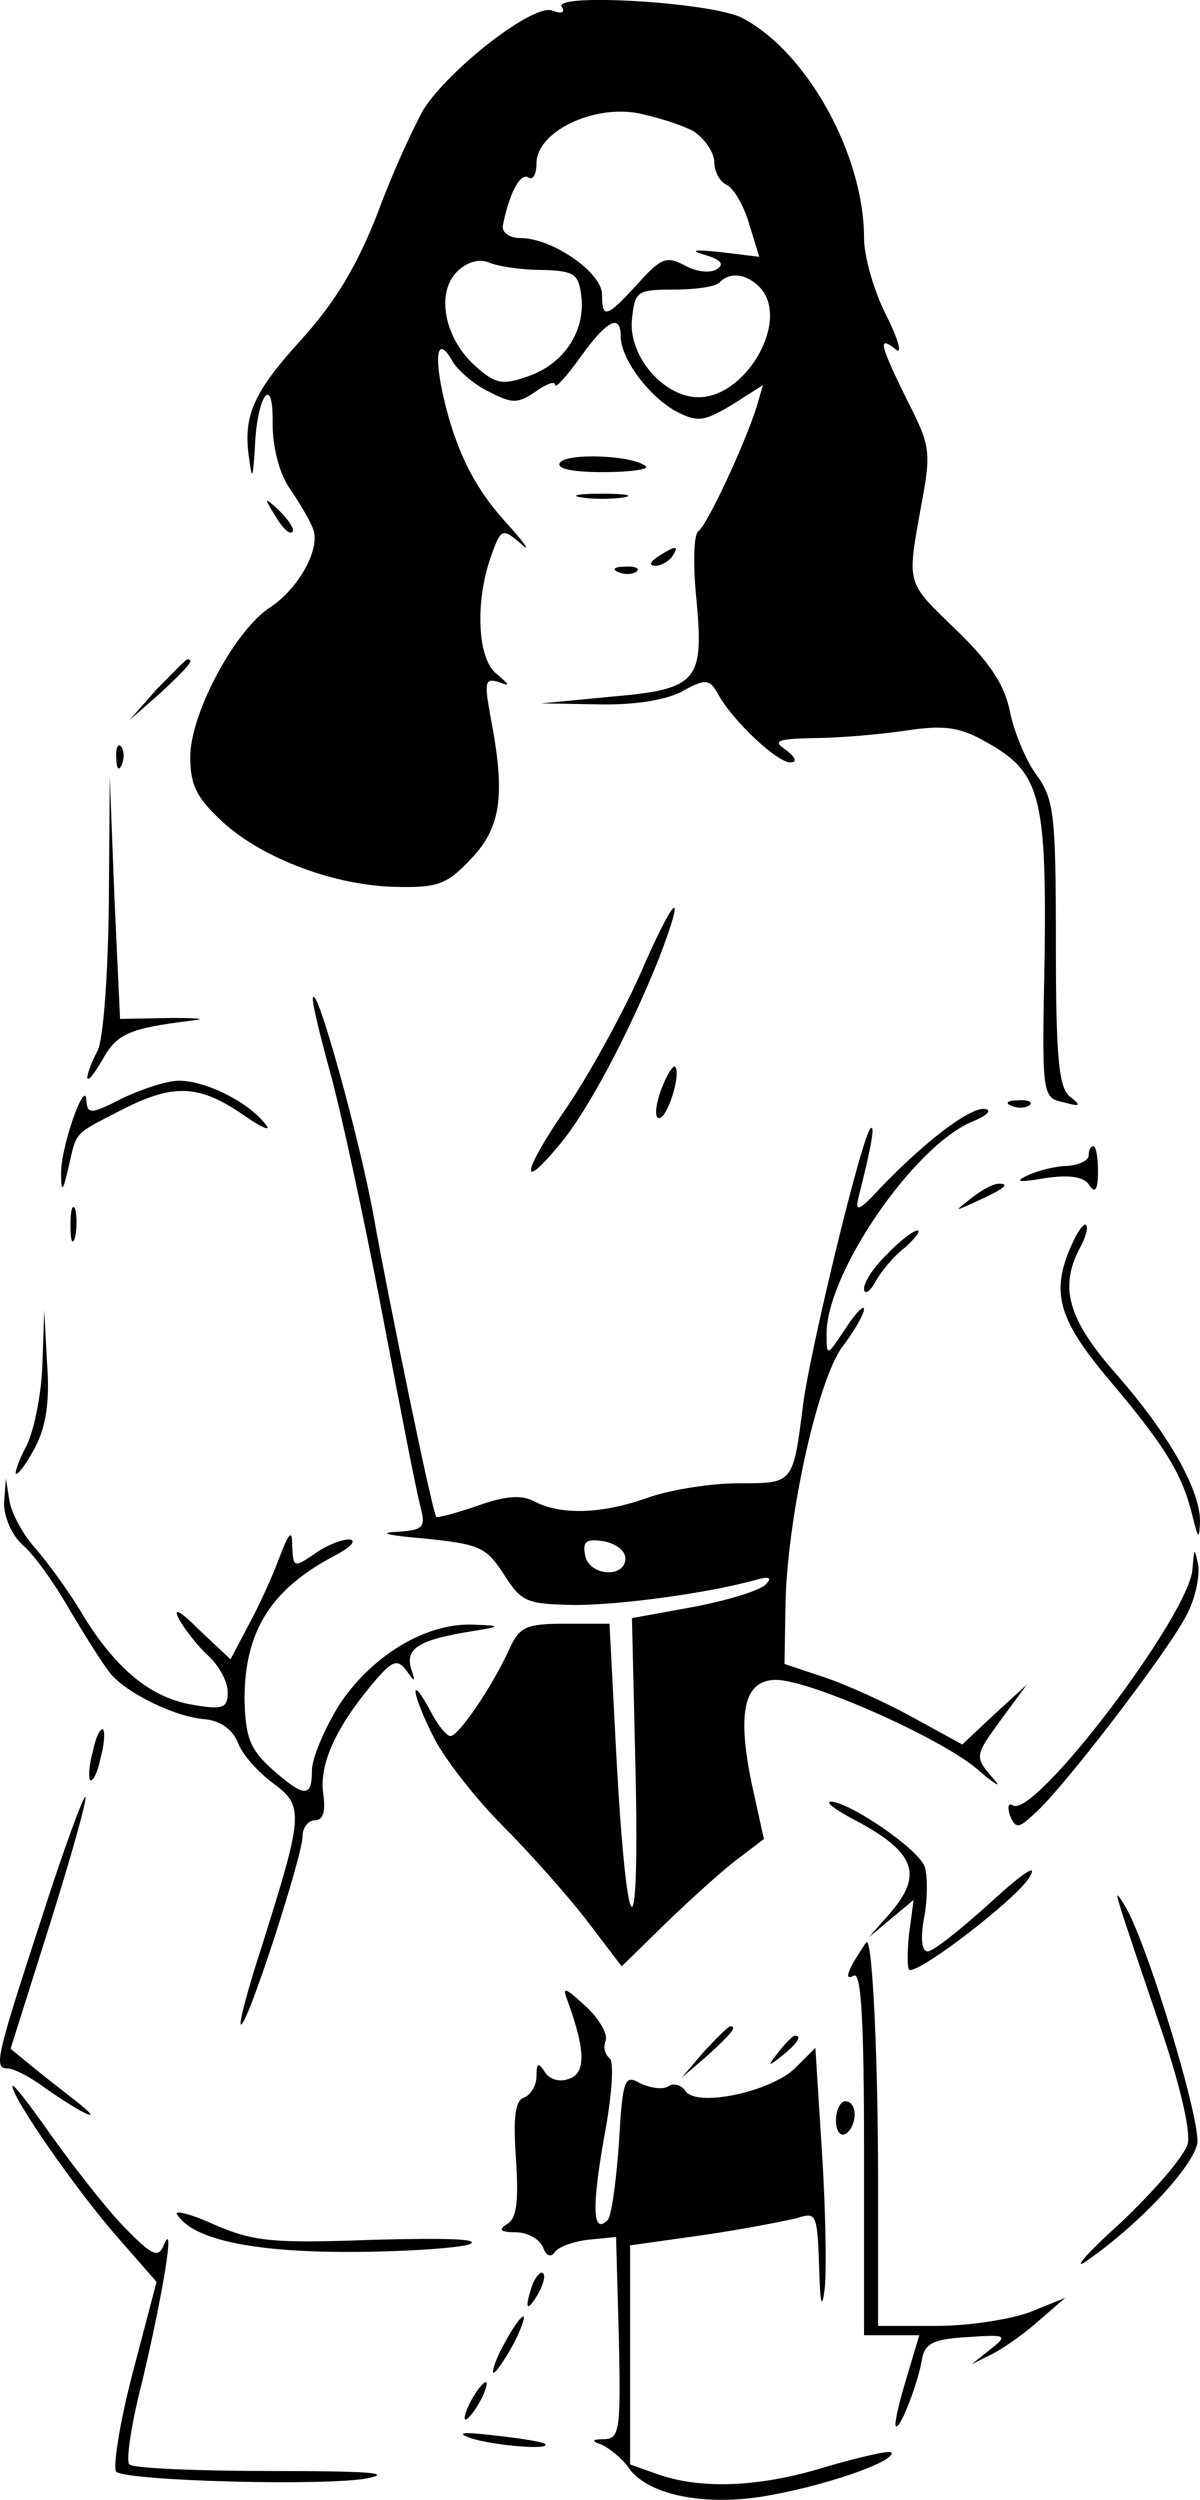 <svg xmlns="http://www.w3.org/2000/svg" version="1.0" preserveAspectRatio="xMidYMid meet" viewBox="185.67 124.57 128.23 267.01">

<g transform="translate(0,500) scale(0.1,-0.1)" fill="#000000" stroke="none">
<path d="M2457 3747 c4 -6 0 -8 -10 -4 -20 8 -110 -62 -138 -106 -10 -18 -33 -67 -49 -111 -22 -56 -45 -94 -80 -133 -53 -58 -64 -83 -57 -129 3 -23 4 -21 6 11 2 57 20 82 19 27 0 -25 7 -53 18 -69 11 -16 22 -35 25 -43 9 -21 -15 -64 -45 -84 -38 -24 -86 -114 -86 -160 0 -31 7 -44 35 -70 43 -39 120 -68 186 -69 44 -1 54 3 80 31 31 33 36 67 20 150 -7 38 -6 42 8 38 13 -5 13 -4 -1 8 -21 15 -24 76 -7 125 11 31 12 32 33 14 11 -10 3 2 -20 27 -28 32 -45 64 -58 109 -17 61 -14 93 5 58 6 -9 23 -24 38 -31 25 -13 31 -13 50 0 11 8 21 12 21 7 0 -4 12 9 27 30 28 39 43 47 43 22 0 -24 30 -64 59 -80 23 -12 30 -11 60 7 l33 21 -7 -24 c-14 -43 -53 -126 -62 -132 -5 -3 -6 -36 -2 -74 8 -87 1 -95 -93 -103 l-73 -7 60 -1 c37 -1 71 4 89 13 27 15 31 14 40 -2 15 -28 63 -73 77 -73 8 0 6 5 -4 13 -15 10 -11 12 30 13 26 0 71 4 98 8 40 6 57 4 85 -12 58 -32 65 -57 63 -228 -3 -150 -3 -152 20 -157 18 -5 20 -4 7 6 -12 10 -15 41 -15 164 0 138 -2 154 -21 180 -11 15 -24 46 -28 67 -6 29 -21 52 -57 87 -55 53 -53 48 -38 133 11 58 10 64 -15 113 -29 59 -32 70 -12 54 7 -6 3 10 -10 36 -13 25 -24 63 -24 83 0 89 -61 199 -130 235 -32 17 -203 27 -193 12z m141 -133 c12 -8 22 -23 22 -33 0 -10 6 -21 13 -24 7 -3 18 -21 24 -41 l11 -36 -41 5 c-29 3 -34 2 -17 -3 17 -5 21 -10 13 -15 -7 -5 -23 -3 -35 4 -19 10 -25 8 -50 -20 -33 -36 -38 -38 -38 -11 0 23 -53 60 -87 60 -12 0 -20 6 -19 13 6 32 18 57 27 52 5 -4 9 3 9 15 0 32 56 61 105 54 22 -4 50 -13 63 -20z m-163 -148 c36 -1 40 -4 43 -29 4 -37 -19 -72 -58 -85 -26 -9 -34 -8 -55 11 -33 29 -43 78 -20 101 11 11 24 14 34 10 9 -4 34 -8 56 -8z m233 -18 c34 -34 -13 -118 -65 -118 -37 0 -75 44 -71 83 3 30 5 32 45 32 23 0 45 3 49 8 11 11 28 9 42 -5z"/>
<path d="M2455 3260 c-4 -6 12 -10 46 -10 29 0 49 3 46 6 -12 12 -85 15 -92 4z"/>
<path d="M2478 3223 c12 -2 32 -2 45 0 12 2 2 4 -23 4 -25 0 -35 -2 -22 -4z"/>
<path d="M2151 3203 c7 -12 15 -20 18 -17 3 2 -3 12 -13 22 -17 16 -18 16 -5 -5z"/>
<path d="M2560 3160 c-9 -6 -10 -10 -3 -10 6 0 15 5 18 10 8 12 4 12 -15 0z"/>
<path d="M2518 3143 c7 -3 16 -2 19 1 4 3 -2 6 -13 5 -11 0 -14 -3 -6 -6z"/>
<path d="M2024 3018 l-29 -33 33 29 c30 28 37 36 29 36 -2 0 -16 -15 -33 -32z"/>
<path d="M1981 2944 c0 -11 3 -14 6 -6 3 7 2 16 -1 19 -3 4 -6 -2 -5 -13z"/>
<path d="M1973 2789 c-1 -79 -6 -145 -12 -157 -6 -11 -11 -24 -11 -29 1 -4 7 4 16 19 15 28 29 34 94 42 19 2 10 3 -20 3 l-55 -1 -6 129 -5 130 -1 -136z"/>
<path d="M2540 2712 c-19 -42 -54 -106 -78 -141 -47 -68 -51 -92 -8 -40 30 35 75 120 107 200 31 81 16 67 -21 -19z"/>
<path d="M2191 2688 c-1 -4 8 -41 19 -81 11 -40 36 -155 55 -255 19 -100 37 -193 41 -207 6 -23 3 -25 -27 -27 -19 -1 -5 -4 31 -7 59 -6 66 -9 85 -38 19 -30 24 -32 76 -33 50 0 144 13 194 27 14 4 17 2 10 -5 -5 -6 -40 -17 -77 -24 l-66 -12 4 -171 c4 -198 -10 -177 -21 30 l-7 135 -47 0 c-42 0 -49 -3 -60 -27 -17 -38 -54 -93 -63 -93 -4 0 -14 12 -22 28 -23 42 -19 16 5 -31 12 -23 45 -65 73 -93 28 -28 68 -73 89 -100 l38 -50 47 46 c26 25 60 56 76 68 l29 22 -13 59 c-16 77 -8 111 26 111 37 0 183 -65 218 -98 19 -16 24 -18 12 -5 -18 21 -17 23 10 60 l28 38 -35 -32 -34 -32 -53 29 c-29 16 -71 35 -95 43 l-42 14 1 60 c1 92 34 243 61 279 13 17 23 35 23 40 0 5 -9 -4 -20 -21 -20 -30 -20 -30 -20 -5 0 64 92 199 155 226 17 7 23 13 13 14 -17 0 -63 -35 -111 -85 -22 -24 -27 -26 -23 -10 14 55 18 79 13 74 -9 -7 -64 -234 -72 -294 -11 -86 -10 -85 -69 -85 -30 0 -73 -7 -96 -15 -50 -18 -93 -19 -121 -5 -14 8 -31 7 -62 -4 -23 -8 -43 -13 -44 -12 -4 3 -51 232 -67 321 -14 79 -62 253 -65 233z m334 -598 c0 -22 -39 -19 -43 3 -3 15 1 18 20 15 12 -2 23 -10 23 -18z"/>
<path d="M2563 2590 c-6 -17 -7 -30 -2 -30 9 0 24 48 17 55 -2 2 -9 -9 -15 -25z"/>
<path d="M1987 2581 c-33 -17 -37 -17 -38 -2 -1 25 -28 -51 -27 -79 0 -20 2 -19 8 8 9 39 5 34 57 61 55 28 82 27 129 -5 21 -15 32 -19 24 -10 -19 24 -64 46 -92 46 -13 0 -40 -9 -61 -19z"/>
<path d="M2938 2573 c7 -3 16 -2 19 1 4 3 -2 6 -13 5 -11 0 -14 -3 -6 -6z"/>
<path d="M3020 2520 c0 -5 -10 -10 -22 -11 -13 0 -32 -5 -43 -10 -15 -7 -10 -8 19 -3 27 4 42 1 47 -8 6 -9 9 -4 9 15 0 15 -2 27 -5 27 -3 0 -5 -4 -5 -10z"/>
<path d="M2894 2474 c-18 -14 -18 -14 6 -3 31 14 36 19 24 19 -6 0 -19 -7 -30 -16z"/>
<path d="M1932 2445 c0 -16 2 -22 5 -12 2 9 2 23 0 30 -3 6 -5 -1 -5 -18z"/>
<path d="M3002 2425 c-23 -51 -15 -80 42 -147 58 -69 76 -98 87 -143 6 -24 7 -26 8 -7 1 33 -32 93 -89 158 -52 59 -62 93 -39 136 6 11 9 22 6 24 -2 2 -9 -7 -15 -21z"/>
<path d="M2805 2415 c-14 -13 -25 -30 -25 -37 0 -7 6 -4 12 7 6 11 20 28 32 37 11 10 17 18 13 18 -4 0 -19 -11 -32 -25z"/>
<path d="M1902 2297 c-1 -32 -9 -71 -17 -87 -9 -17 -13 -30 -11 -30 3 0 13 14 21 30 11 21 15 49 12 88 l-3 57 -2 -58z"/>
<path d="M1861 2149 c0 -15 8 -34 20 -45 12 -10 34 -41 50 -69 16 -27 35 -57 42 -66 16 -22 71 -49 103 -51 17 -2 29 -11 35 -25 4 -12 21 -31 37 -43 34 -25 33 -33 -12 -176 -14 -43 -24 -80 -22 -82 6 -5 66 180 66 201 0 9 6 17 13 17 9 0 12 9 9 29 -4 31 13 69 52 116 22 26 27 28 37 15 9 -13 10 -13 5 2 -6 21 7 30 59 39 38 6 39 7 7 8 -51 2 -109 -34 -143 -86 -16 -26 -29 -57 -29 -70 0 -29 -8 -29 -43 2 -23 21 -28 33 -29 74 0 73 28 118 97 154 17 9 23 16 15 17 -9 0 -26 -7 -38 -16 -21 -14 -22 -14 -23 8 0 19 -3 17 -14 -12 -7 -19 -22 -52 -33 -72 l-19 -36 -33 31 c-21 21 -29 25 -22 12 6 -11 20 -29 31 -39 12 -11 21 -28 21 -39 0 -17 -5 -19 -35 -14 -46 7 -83 37 -119 95 -15 26 -39 58 -51 72 -13 14 -25 36 -28 50 l-4 25 -2 -26z"/>
<path d="M3131 2079 c-2 -48 -169 -268 -192 -253 -5 3 -6 -2 -3 -11 6 -14 9 -14 26 2 31 27 143 174 162 211 10 18 15 43 13 55 -4 19 -4 18 -6 -4z"/>
<path d="M1956 1884 c-4 -14 -5 -28 -3 -31 3 -2 8 8 11 23 4 14 5 28 3 31 -3 2 -8 -8 -11 -23z"/>
<path d="M1900 1702 c-48 -147 -50 -157 -35 -157 6 0 24 -9 40 -21 43 -30 65 -39 33 -14 -14 11 -36 28 -48 38 l-22 18 42 133 c23 73 40 134 38 136 -2 2 -24 -58 -48 -133z"/>
<path d="M2765 1813 c70 -36 79 -60 43 -102 l-23 -26 24 20 24 20 -5 -37 c-2 -21 -2 -38 1 -38 15 0 112 75 127 98 11 17 -4 8 -40 -25 -32 -29 -62 -53 -68 -53 -6 0 -8 13 -4 35 4 20 4 45 1 55 -6 19 -81 70 -101 70 -5 -1 5 -8 21 -17z"/>
<path d="M3053 1720 c2 -8 21 -64 41 -123 23 -66 35 -118 32 -132 -3 -13 -36 -51 -73 -86 -38 -34 -52 -52 -33 -38 53 37 109 96 116 123 5 22 -54 218 -78 256 -8 13 -9 13 -5 0z"/>
<path d="M2769 1659 c-8 -15 -8 -19 0 -15 8 5 11 -49 11 -188 l0 -196 30 0 29 0 -14 -47 c-8 -26 -13 -49 -11 -50 4 -5 24 46 28 72 3 16 12 21 48 23 43 3 44 2 25 -13 l-20 -16 20 10 c11 5 34 21 50 35 l30 26 -37 -15 c-21 -8 -66 -15 -100 -15 l-63 0 0 152 c0 135 -6 258 -12 258 -1 0 -7 -10 -14 -21z"/>
<path d="M2464 1615 c18 -50 19 -75 1 -81 -10 -4 -21 -1 -26 7 -7 11 -9 10 -9 -4 0 -10 -6 -20 -13 -23 -10 -3 -12 -21 -9 -65 3 -45 1 -64 -9 -70 -10 -6 -8 -9 9 -9 12 0 25 -7 29 -16 3 -9 8 -11 12 -6 3 6 20 12 36 14 l30 3 3 -107 c2 -98 1 -108 -15 -109 -14 0 -15 -2 -3 -6 8 -4 21 -14 28 -24 21 -31 87 -43 156 -29 64 12 132 37 125 45 -3 2 -33 -5 -68 -15 -70 -22 -133 -25 -180 -9 l-31 11 0 117 0 117 78 11 c42 6 87 15 100 18 21 7 22 5 24 -51 1 -41 3 -48 6 -24 2 19 1 85 -3 146 l-7 111 -22 -22 c-26 -25 -105 -42 -117 -24 -4 6 -12 9 -18 5 -6 -4 -19 -2 -30 3 -17 10 -19 5 -23 -65 -3 -41 -8 -77 -12 -81 -16 -16 -17 13 -4 87 9 47 11 83 6 86 -5 4 -7 12 -4 19 2 7 -7 23 -21 36 -24 22 -26 22 -19 4z"/>
<path d="M2609 1563 l-24 -28 28 24 c25 23 32 31 24 31 -2 0 -14 -12 -28 -27z"/>
<path d="M2689 1563 c-13 -16 -12 -17 4 -4 16 13 21 21 13 21 -2 0 -10 -8 -17 -17z"/>
<path d="M1870 1526 c0 -13 69 -112 112 -161 l42 -48 -26 -99 c-14 -54 -21 -101 -17 -104 17 -10 223 -15 267 -7 31 6 2 8 -101 8 -80 0 -148 3 -152 7 -4 3 2 44 14 90 22 93 35 173 23 145 -6 -15 -12 -13 -44 20 -20 21 -54 65 -77 97 -23 33 -41 56 -41 52z"/>
<path d="M2750 1489 c0 -11 5 -17 10 -14 6 3 10 13 10 21 0 8 -4 14 -10 14 -5 0 -10 -9 -10 -21z"/>
<path d="M2046 1389 c16 -26 78 -40 182 -40 59 0 117 4 130 8 14 6 -24 7 -101 5 -109 -4 -129 -2 -171 16 -26 12 -44 16 -40 11z"/>
<path d="M2426 1315 c-9 -26 -7 -32 5 -12 6 10 9 21 6 23 -2 3 -7 -2 -11 -11z"/>
<path d="M2395 1250 c-9 -16 -13 -30 -11 -30 3 0 12 14 21 30 9 17 13 30 11 30 -3 0 -12 -13 -21 -30z"/>
<path d="M2360 1190 c-6 -11 -8 -20 -6 -20 3 0 10 9 16 20 6 11 8 20 6 20 -3 0 -10 -9 -16 -20z"/>
<path d="M2360 1150 c25 -8 87 -13 79 -6 -2 2 -26 6 -54 9 -34 4 -42 3 -25 -3z"/>
</g>
</svg>